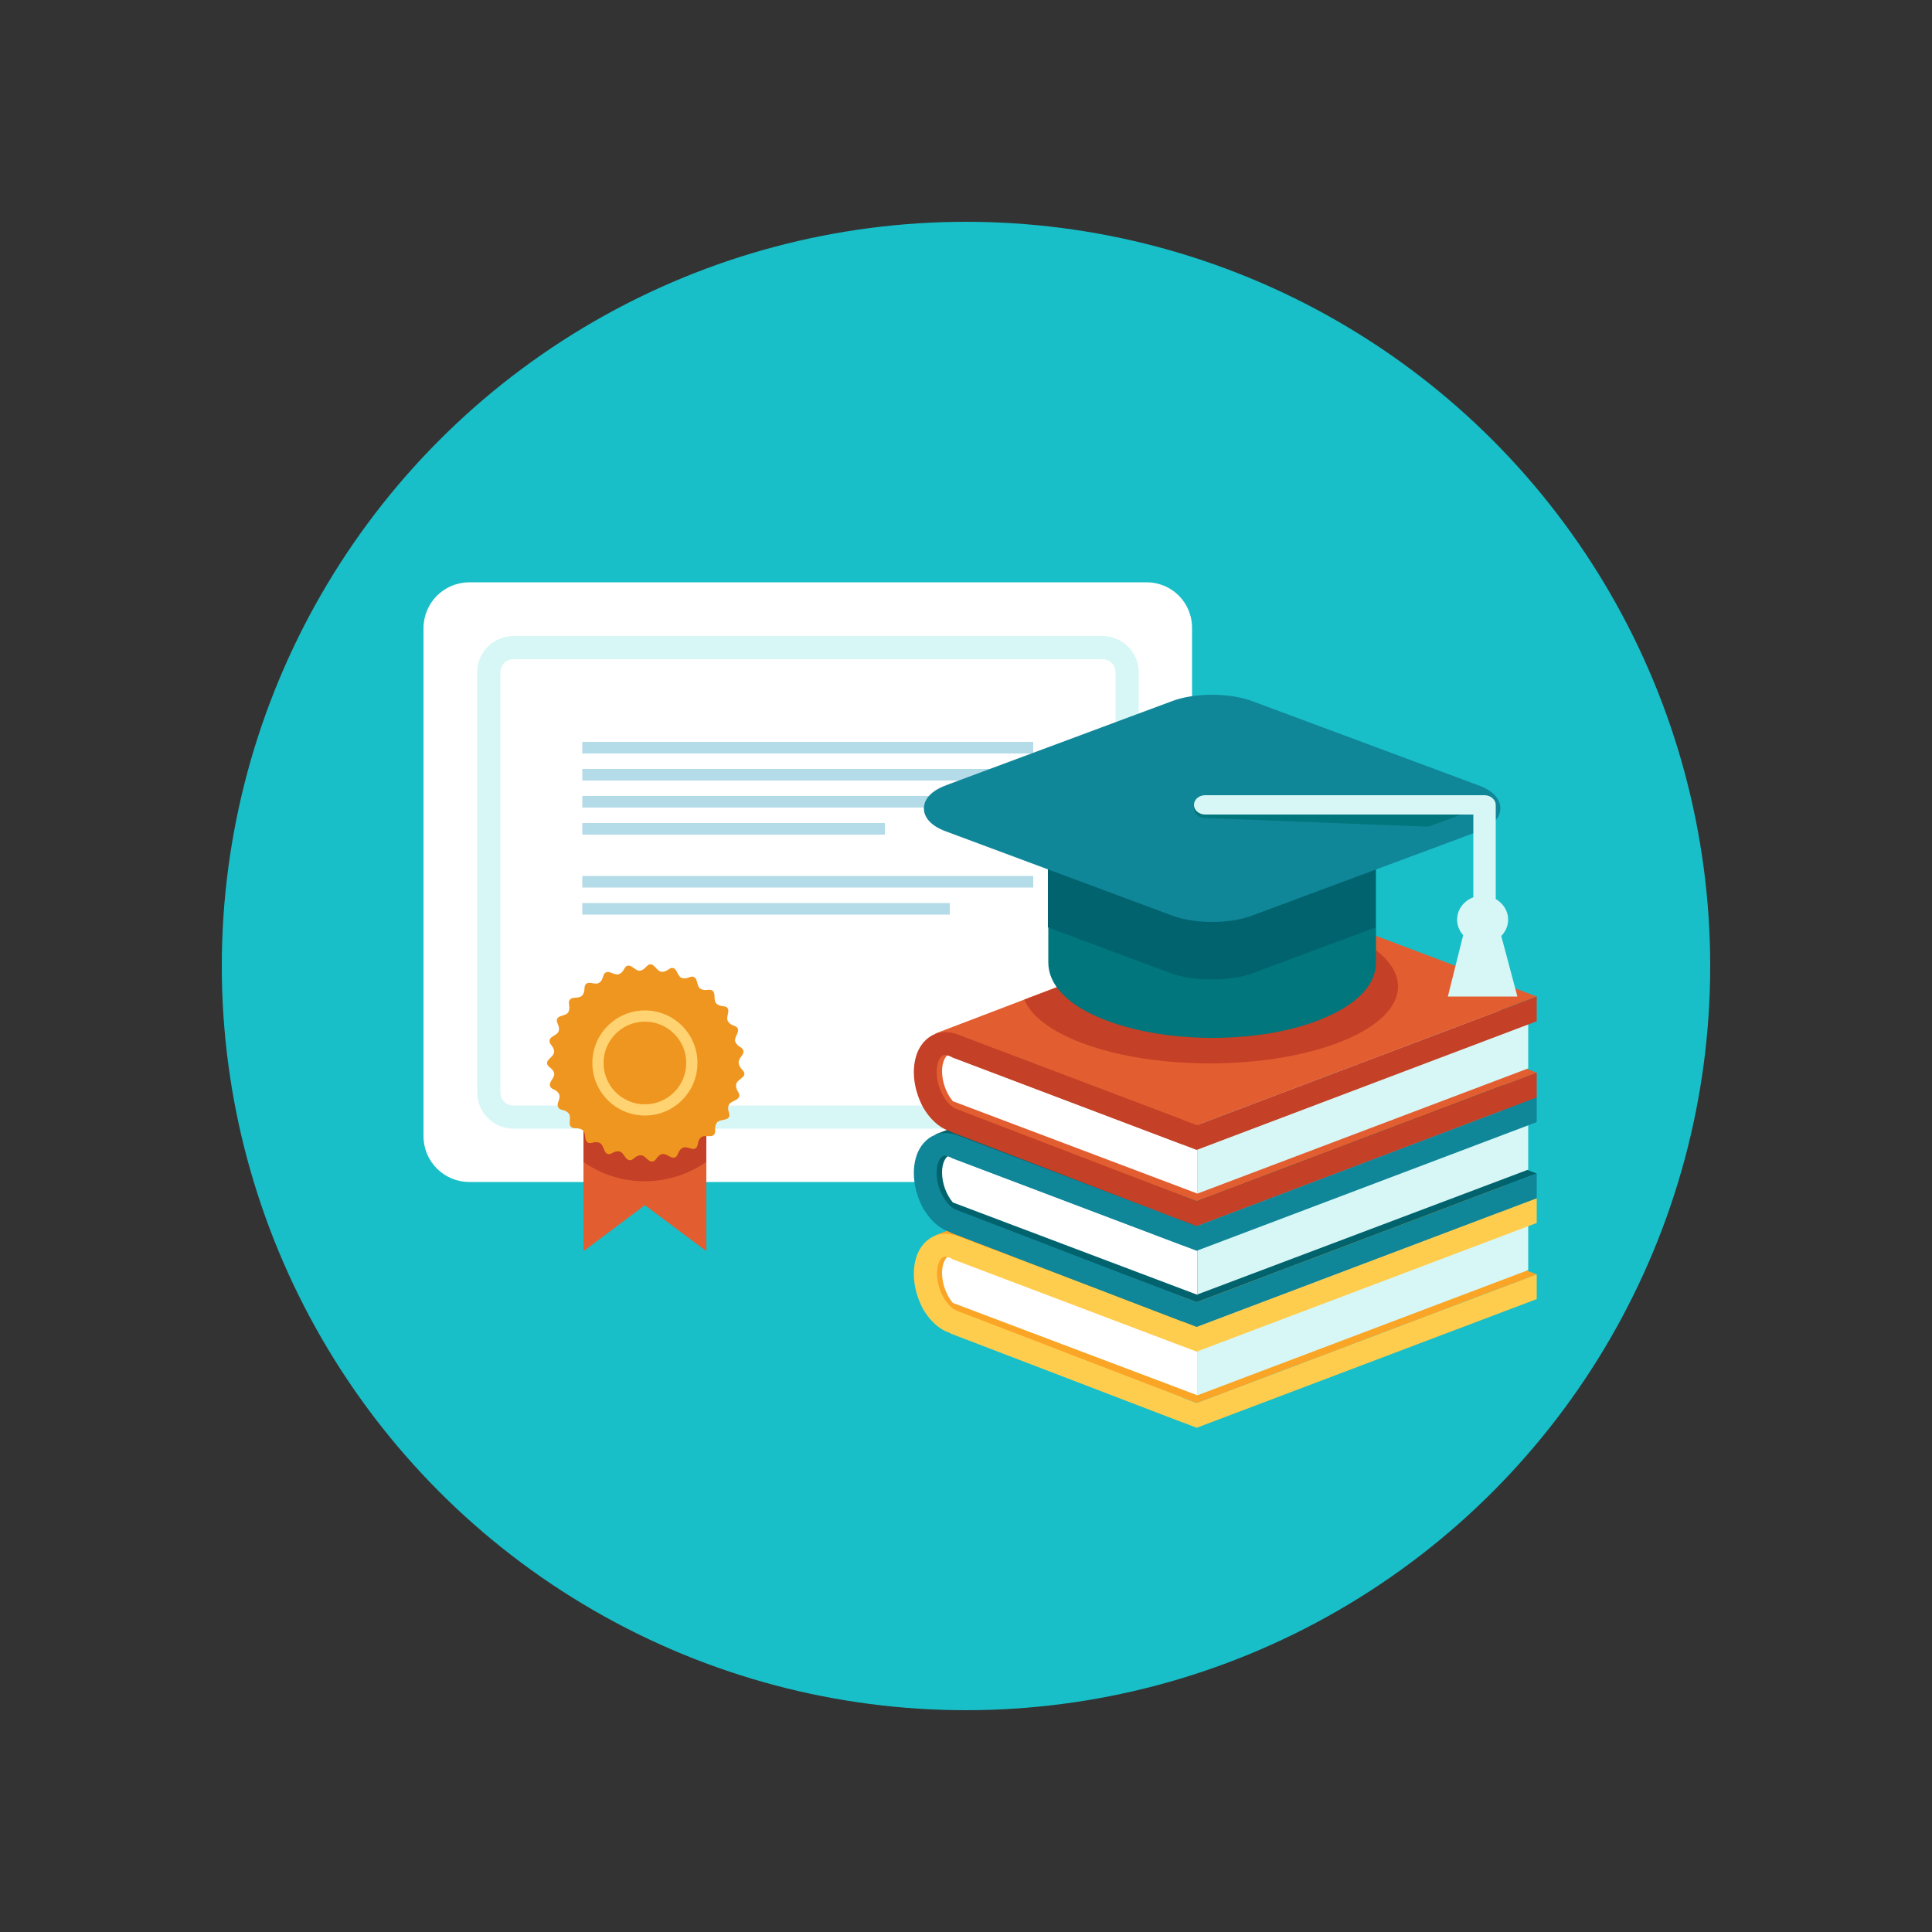 <?xml version="1.0" encoding="utf-8"?>
<!-- Generator: Adobe Illustrator 18.1.0, SVG Export Plug-In . SVG Version: 6.00 Build 0)  -->
<svg version="1.1" id="Layer_1" xmlns="http://www.w3.org/2000/svg" xmlns:xlink="http://www.w3.org/1999/xlink" x="0px" y="0px"
	 viewBox="0 0 500 500" enable-background="new 0 0 500 500" xml:space="preserve">
<rect x="0" y="0" width="500" height="500" fill="#333333" stroke="none"/>
<g>
	<circle fill="#18BFC8" cx="250" cy="250" r="192.6"/>
	<g>
		<g>
			<path fill="#FFFFFF" d="M296.7,150.7H121.5c-6.6,0-11.9,5.3-11.9,11.9v19.9v77.6V294c0,6.6,5.3,11.9,11.9,11.9h33.8h107.5h33.8
				c6.6,0,11.9-5.3,11.9-11.9v-33.8v-77.6v-19.9C308.6,156,303.3,150.7,296.7,150.7z"/>
			<path fill="#FFFFFF" d="M284.2,165.5h-3.9H137.9h-3.9c-5.1,0-9.3,4.1-9.3,9.3v9.8v5.6v10.2v45.4v9.8V272v9.8
				c0,5.1,4.1,9.3,9.3,9.3h3.9h22.3h3.9h89.9h3.9h22.3h3.9c5.1,0,9.3-4.1,9.3-9.3V272v-16.4v-9.8v-45.4v-10.2v-5.6v-9.8
				C293.5,169.6,289.3,165.5,284.2,165.5z"/>
			<path fill="#D7F7F6" d="M285.3,164.6h-4H136.9h-4c-5.2,0-9.4,4.2-9.4,9.4v10v5.7V200v46v10v16.7v10c0,5.2,4.2,9.4,9.4,9.4h4h22.6
				h4h91.2h4h22.6h4c5.2,0,9.4-4.2,9.4-9.4v-10V256v-10v-46v-10.4V184v-10C294.7,168.8,290.5,164.6,285.3,164.6z M288.7,184v5.7V200
				v46v10v16.7v10c0,1.9-1.5,3.4-3.4,3.4h-4h-22.6h-4h-91.2h-4h-22.6h-4c-1.9,0-3.4-1.5-3.4-3.4v-10V256v-10v-46v-10.4V184v-10
				c0-1.9,1.5-3.4,3.4-3.4h4h144.4h4c1.9,0,3.4,1.5,3.4,3.4V184z"/>
			<polygon fill="#E25D30" points="151,323.8 166.9,311.9 182.8,323.8 182.8,270.1 151,270.1 			"/>
			<path fill="#C44026" d="M151,300.7c4.5,3.2,10,5,15.9,5c5.9,0,11.4-1.9,15.9-5v-27.8H151V300.7z"/>
			<path fill="#EF9620" d="M192.4,272.2c0-1.3-1.5-1.1-2.1-2.6c-0.4-1,0.9-2.2,0.7-3.2c-0.3-1.2-1.8-0.7-2.6-2.1
				c-0.6-0.9,0.4-2.4,0-3.2c-0.5-1.1-1.9-0.3-3-1.4c-0.8-0.8-0.2-2.4-0.8-3.1c-0.8-1-1.9,0.1-3.3-0.7c-1-0.6-0.7-2.3-1.5-2.9
				c-1-0.8-1.8,0.6-3.3,0.1c-1.1-0.3-1.2-2.1-2.1-2.5c-1.1-0.5-1.6,1-3.2,0.9c-1.1-0.1-1.7-1.7-2.6-1.9c-1.2-0.3-1.4,1.3-2.9,1.6
				c-1.1,0.2-2-1.3-3-1.3c-1.3,0-1,1.6-2.5,2.2c-1,0.4-2.3-0.8-3.2-0.5c-1.2,0.3-0.6,1.8-1.9,2.7c-0.9,0.7-2.4-0.3-3.2,0.2
				c-1.1,0.6-0.2,1.9-1.2,3.1c-0.7,0.9-2.4,0.3-3.1,1c-0.9,0.8,0.2,1.9-0.5,3.3c-0.5,1-2.2,0.8-2.8,1.6c-0.7,1,0.7,1.8,0.3,3.3
				c-0.3,1.1-2,1.3-2.3,2.2c-0.5,1.2,1.1,1.6,1.1,3.2c0,1.1-1.6,1.8-1.8,2.7c-0.2,1.3,1.4,1.3,1.8,2.8c0.3,1.1-1.2,2.1-1.1,3.1
				c0.1,1.3,1.7,0.9,2.4,2.4c0.5,1-0.7,2.3-0.3,3.2c0.4,1.2,1.8,0.5,2.8,1.8c0.7,0.8-0.1,2.4,0.4,3.2c0.7,1.1,1.9,0.1,3.2,1.1
				c0.9,0.7,0.4,2.3,1.1,3c0.9,0.9,1.9-0.4,3.3,0.3c1,0.4,1,2.2,1.8,2.7c1.1,0.7,1.7-0.8,3.3-0.5c1.1,0.2,1.4,1.9,2.4,2.2
				c1.2,0.4,1.5-1.2,3.1-1.2c1.1-0.1,1.8,1.5,2.8,1.6c1.3,0.1,1.2-1.5,2.7-1.9c1.1-0.3,2.1,1,3.1,0.9c1.3-0.2,0.8-1.7,2.2-2.5
				c1-0.6,2.3,0.5,3.2,0.2c1.2-0.5,0.4-1.9,1.6-2.9c0.8-0.8,2.4,0,3.2-0.6c1-0.7,0-1.9,0.9-3.2c0.6-0.9,2.3-0.6,3-1.3
				c0.8-0.9-0.5-1.8,0.1-3.3c0.4-1,2.1-1.1,2.6-2c0.6-1.1-0.9-1.7-0.7-3.3c0.1-1.1,1.8-1.6,2.1-2.5c0.3-1.2-1.2-1.4-1.4-3
				C190.9,274,192.4,273.2,192.4,272.2z"/>
			<g>
				<circle fill="#EF9620" cx="166.9" cy="275.1" r="21.9"/>
				<circle fill="#FFD371" cx="166.9" cy="275.1" r="13.6"/>
				<circle fill="#EF9620" cx="166.9" cy="275.1" r="10.7"/>
			</g>
			<g>
				<g>
					<rect x="150.7" y="192" fill="#B4DCE8" width="116.7" height="3"/>
					<rect x="150.7" y="199" fill="#B4DCE8" width="116.7" height="3"/>
					<rect x="150.7" y="206" fill="#B4DCE8" width="116.7" height="3"/>
					<rect x="150.7" y="213" fill="#B4DCE8" width="78.3" height="3"/>
				</g>
				<g>
					<rect x="150.7" y="226.7" fill="#B4DCE8" width="116.7" height="3"/>
					<rect x="150.7" y="233.7" fill="#B4DCE8" width="95.1" height="3"/>
				</g>
			</g>
		</g>
		<g>
			<g>
				<g>
					<rect x="242.2" y="322.7" fill="#FAA526" width="11.8" height="17.4"/>
					<g>
						<polygon fill="#FAA526" points="246.3,339.2 309.7,363.1 397.7,329.8 334.4,305.9 						"/>
						<polygon fill="#FFCD4E" points="246.3,339.2 246,345.1 309.7,369.5 397.7,336.2 397.7,329.8 309.7,363.1 						"/>
					</g>
					<polygon fill="#D7F7F6" points="309.9,361.1 395.5,328.7 395.5,313.7 309.9,313.7 					"/>
					<path fill="#FFFFFF" d="M246,325c-1.2,0-2.2,1.9-2.2,4.4c0,3,1.2,5.9,2.8,7.8l63.3,23.9l0,0v-16.9l-63.1-19
						C246.5,325.1,246.2,325,246,325z"/>
					<g>
						<polygon fill="#FAA526" points="334.3,286.2 332.1,285.3 242,319.7 305.3,343.6 307.8,342.7 309.7,343.4 397.7,310.1 
							334.4,286.2 						"/>
						<polygon fill="#FFCD4E" points="247.2,319.8 246.3,325.8 309.7,349.8 397.7,316.5 397.7,310.1 309.7,343.4 						"/>
					</g>
					<path fill="#FFCD4E" d="M244.6,319.3c-2.4,0-4.6,1.2-6.1,3.3c-1.3,1.8-2,4.3-2,7.1c0,3.1,0.9,6.3,2.4,9.1c1.7,2.9,4,5.1,6.5,6
						l60.7,23.3v-6.4l-58.5-22.5c-2.4-0.9-5.1-5.1-5.1-9.6c0-2.5,0.9-4.4,2.2-4.4c0.2,0,0.5,0.1,0.8,0.2l60.7,23V342l-58.6-22.2
						C246.5,319.5,245.5,319.3,244.6,319.3z"/>
				</g>
				<g>
					<rect x="242.2" y="296.7" fill="#00636D" width="11.8" height="17.4"/>
					<g>
						<polygon fill="#00636D" points="246.3,313.1 309.7,337 397.7,303.7 334.4,279.8 						"/>
						<polygon fill="#108699" points="246.3,313.1 246,319 309.7,343.4 397.7,310.1 397.7,303.7 309.7,337 						"/>
					</g>
					<polygon fill="#D7F7F6" points="309.9,335 395.5,302.7 395.5,287.6 309.9,287.6 					"/>
					<path fill="#FFFFFF" d="M246,299c-1.2,0-2.2,1.9-2.2,4.4c0,3,1.2,5.9,2.8,7.8l63.3,23.9l0,0v-16.9l-63.1-19
						C246.5,299,246.2,299,246,299z"/>
					<g>
						<polygon fill="#00636D" points="334.3,260.1 332.1,259.3 242,293.6 305.3,317.6 307.8,316.6 309.7,317.3 397.7,284 
							334.4,260.1 						"/>
						<polygon fill="#108699" points="247.2,293.7 246.3,299.7 309.7,323.7 397.7,290.4 397.7,284 309.7,317.3 						"/>
					</g>
					<path fill="#108699" d="M244.6,293.2c-2.4,0-4.6,1.2-6.1,3.3c-1.3,1.8-2,4.3-2,7.1c0,3.1,0.9,6.3,2.4,9.1c1.7,2.9,4,5.1,6.5,6
						L306,342v-6.4l-58.5-22.5c-2.4-0.9-5.1-5.1-5.1-9.6c0-2.5,0.9-4.4,2.2-4.4c0.2,0,0.5,0.1,0.8,0.2l60.7,23v-6.4l-58.6-22.2
						C246.5,293.4,245.5,293.2,244.6,293.2z"/>
				</g>
				<g>
					<rect x="242.2" y="270.5" fill="#E25D30" width="11.8" height="17.4"/>
					<g>
						<polygon fill="#E25D30" points="246.3,286.9 309.7,310.9 397.7,277.6 334.4,253.7 						"/>
						<polygon fill="#C44026" points="246.3,286.9 246,292.9 309.7,317.3 397.7,284 397.7,277.6 309.7,310.9 						"/>
					</g>
					<polygon fill="#D7F7F6" points="309.9,308.9 395.5,276.5 395.5,261.5 309.9,261.5 					"/>
					<path fill="#FFFFFF" d="M246,272.8c-1.2,0-2.2,1.9-2.2,4.4c0,3,1.2,5.9,2.8,7.8l63.3,23.9l0,0V292l-63.1-19
						C246.5,272.9,246.2,272.8,246,272.8z"/>
					<g>
						<polygon fill="#E25D30" points="334.3,234 332.1,233.1 242,267.5 305.3,291.4 307.8,290.5 309.7,291.2 397.7,257.9 334.4,234 
													"/>
						<polygon fill="#C44026" points="247.2,267.6 246.3,273.6 309.7,297.6 397.7,264.3 397.7,257.9 309.7,291.2 						"/>
					</g>
					<path fill="#C44026" d="M244.6,267.1c-2.4,0-4.6,1.2-6.1,3.3c-1.3,1.8-2,4.3-2,7.1c0,3.1,0.9,6.3,2.4,9.1c1.7,2.9,4,5.1,6.5,6
						l60.7,23.3v-6.4L247.5,287c-2.4-0.9-5.1-5.1-5.1-9.6c0-2.5,0.9-4.4,2.2-4.4c0.2,0,0.5,0.1,0.8,0.2l60.7,23v-6.4l-58.6-22.2
						C246.5,267.3,245.5,267.1,244.6,267.1z"/>
				</g>
			</g>
			<path fill="#C44026" d="M324.7,236l-59.6,22.7c3.9,9.4,23.9,16.5,48,16.5c26.9,0,48.7-8.9,48.7-19.9
				C361.8,245.9,346,238.1,324.7,236z"/>
			<g>
				<path fill="#01767C" d="M274.5,249.1c0,9.2,17.5,16.6,39.2,16.6c21.6,0,39.2-7.5,39.2-16.6v-34.9h-78.3V249.1z"/>
				<polygon fill="#D7F7F6" points="379.3,239.5 374.7,257.9 392.7,257.9 387.8,239.5 				"/>
				<path fill="#01767C" d="M352.8,211.4h-78.3c-1.8,0-3.2,1.3-3.2,2.8v34.9c0,5.6,4.7,10.7,13.3,14.3c7.8,3.3,18.2,5.2,29.1,5.2
					c10.9,0,21.3-1.8,29.1-5.2c8.6-3.6,13.3-8.7,13.3-14.3v-34.9C356.1,212.7,354.6,211.4,352.8,211.4z"/>
				<path fill="#00636D" d="M271.2,240l31.9,11.9c5.8,2.1,15.2,2.1,21,0l31.9-11.9v-23.8h-84.8V240z"/>
				<path fill="#FFFFFF" d="M381.3,205.8l-58.3-21.7c-5.1-1.9-13.4-1.9-18.5,0l-58.3,21.7c-5.1,1.9-5.1,5,0,6.9l58.3,21.7
					c5.1,1.9,13.4,1.9,18.5,0l58.3-21.7C386.4,210.8,386.4,207.7,381.3,205.8z"/>
				<path fill="#108699" d="M381.3,205.8l-58.3-21.7c-5.1-1.9-13.4-1.9-18.5,0l-58.3,21.7c-5.1,1.9-5.1,5,0,6.9l58.3,21.7
					c5.1,1.9,13.4,1.9,18.5,0l58.3-21.7C386.4,210.8,386.4,207.7,381.3,205.8z"/>
				<path fill="#01767C" d="M384.2,209.2l-71.5-2.7c-1.6,0-3.7,1.3-3.7,2.7c0,1.4,1.3,2.5,2.9,2.5l66.8,2.6l2.6-1
					c3-1.1,4.2-2.6,3.7-4C384.7,209.3,384.5,209.2,384.2,209.2z"/>
				<path fill="#108699" d="M382.5,203.2l-58.3-21.7c-2.9-1.1-6.6-1.7-10.5-1.7s-7.7,0.6-10.5,1.7l-58.3,21.7
					c-5.1,1.9-5.8,4.6-5.8,6c0,1.5,0.8,4.2,5.8,6l58.3,21.7c2.9,1.1,6.6,1.7,10.5,1.7s7.7-0.6,10.5-1.7l58.3-21.7
					c5.1-1.9,5.8-4.6,5.8-6C388.3,207.8,387.6,205,382.5,203.2z M380,210.1l-58.3,21.7c-2.1,0.8-5,1.2-8,1.2c-3,0-5.9-0.4-8-1.2
					l-58.3-21.7c-0.9-0.3-1.4-0.6-1.7-0.8c0.3-0.2,0.8-0.5,1.7-0.8l58.3-21.7c2.1-0.8,5-1.2,8-1.2c3,0,5.9,0.4,8,1.2l58.3,21.7
					c0.9,0.3,1.4,0.6,1.7,0.8C381.4,209.4,380.9,209.7,380,210.1z"/>
				<path fill="#D7F7F6" d="M384.2,205.8h-72.3c-1.6,0-2.9,1.1-2.9,2.5c0,1.4,1.3,2.5,2.9,2.5h69.4v26.3c0,1.4,1.3,2.5,2.9,2.5
					c1.6,0,2.9-1.1,2.9-2.5v-28.8C387.1,207,385.8,205.8,384.2,205.8z"/>
				<ellipse fill="#D7F7F6" cx="383.7" cy="238" rx="6.6" ry="6.2"/>
			</g>
		</g>
	</g>
</g>
</svg>
